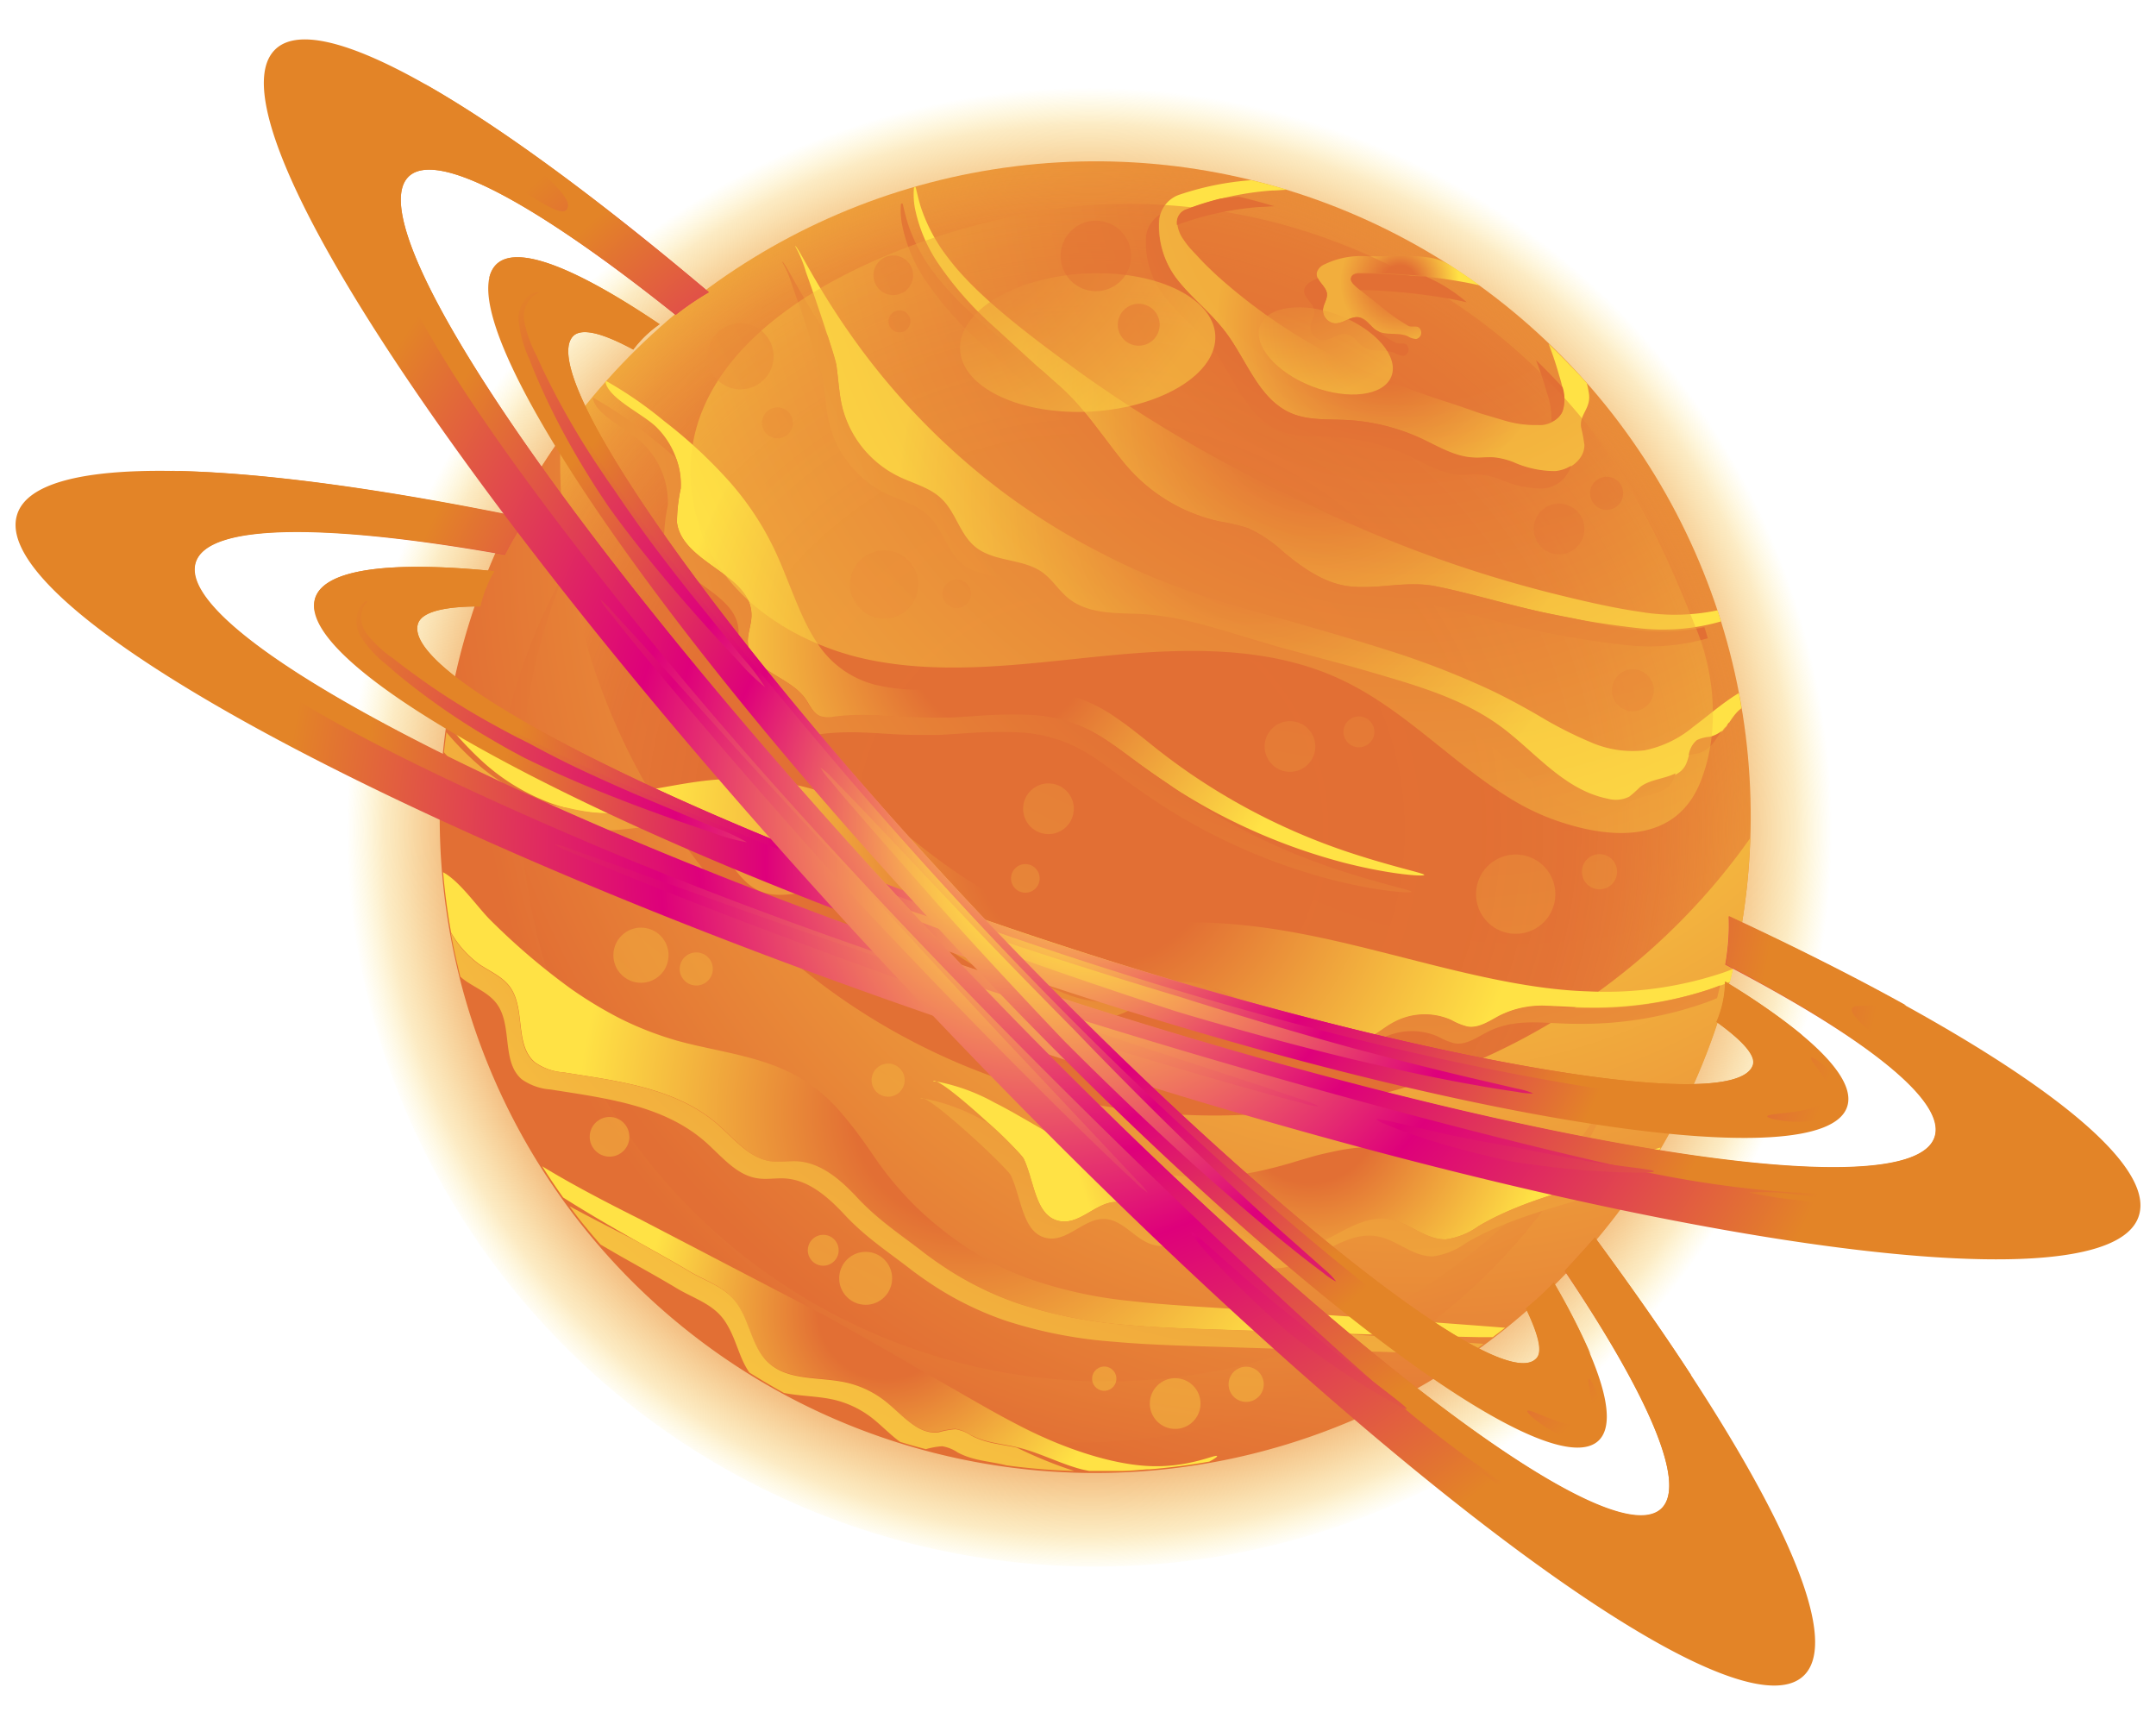 <svg xmlns="http://www.w3.org/2000/svg" xmlns:xlink="http://www.w3.org/1999/xlink" viewBox="0 0 250 200"><defs><style>.cls-1{isolation:isolate;}.cls-2{fill:url(#radial-gradient);}.cls-3{fill:url(#radial-gradient-2);}.cls-16,.cls-17,.cls-18,.cls-19,.cls-20,.cls-21,.cls-22,.cls-23,.cls-24,.cls-25,.cls-26,.cls-27,.cls-28,.cls-29,.cls-4,.cls-5,.cls-62,.cls-63,.cls-67,.cls-68{mix-blend-mode:multiply;}.cls-4{fill:url(#radial-gradient-3);}.cls-5{fill:url(#radial-gradient-4);}.cls-10,.cls-11,.cls-12,.cls-13,.cls-14,.cls-15,.cls-30,.cls-31,.cls-32,.cls-33,.cls-6,.cls-64,.cls-69,.cls-7,.cls-8,.cls-9{mix-blend-mode:screen;}.cls-6{fill:url(#radial-gradient-5);}.cls-7{fill:url(#radial-gradient-6);}.cls-8{fill:url(#radial-gradient-7);}.cls-9{fill:url(#radial-gradient-8);}.cls-10{fill:url(#radial-gradient-9);}.cls-11{fill:url(#radial-gradient-10);}.cls-12{fill:url(#radial-gradient-11);}.cls-13{fill:url(#radial-gradient-12);}.cls-14{fill:url(#radial-gradient-13);}.cls-15{fill:url(#radial-gradient-14);}.cls-16{fill:url(#radial-gradient-15);}.cls-17{fill:url(#radial-gradient-16);}.cls-18{fill:url(#radial-gradient-17);}.cls-19{fill:url(#radial-gradient-18);}.cls-20{fill:url(#radial-gradient-19);}.cls-21{fill:url(#radial-gradient-20);}.cls-22{fill:url(#radial-gradient-21);}.cls-23{fill:url(#radial-gradient-22);}.cls-24{fill:url(#radial-gradient-23);}.cls-25{fill:url(#radial-gradient-24);}.cls-26{fill:url(#radial-gradient-25);}.cls-27{fill:url(#radial-gradient-26);}.cls-28{fill:url(#radial-gradient-27);}.cls-29{fill:url(#radial-gradient-28);}.cls-30,.cls-31,.cls-32,.cls-33{opacity:0.45;}.cls-30{fill:url(#radial-gradient-29);}.cls-31{fill:url(#radial-gradient-30);}.cls-32{fill:url(#radial-gradient-31);}.cls-34{fill:url(#radial-gradient-32);}.cls-35{fill:url(#radial-gradient-33);}.cls-36{fill:url(#radial-gradient-34);}.cls-37{fill:url(#radial-gradient-35);}.cls-38{fill:url(#radial-gradient-36);}.cls-39{fill:url(#radial-gradient-37);}.cls-40{fill:url(#radial-gradient-38);}.cls-41{fill:url(#radial-gradient-39);}.cls-42{fill:url(#radial-gradient-40);}.cls-43{fill:url(#radial-gradient-41);}.cls-44{fill:url(#radial-gradient-42);}.cls-45{fill:url(#radial-gradient-43);}.cls-46{fill:url(#radial-gradient-44);}.cls-47{fill:url(#radial-gradient-45);}.cls-48{fill:url(#radial-gradient-46);}.cls-49{fill:url(#radial-gradient-47);}.cls-50{fill:url(#radial-gradient-48);}.cls-51{fill:url(#radial-gradient-49);}.cls-52{fill:url(#radial-gradient-50);}.cls-53{fill:url(#radial-gradient-51);}.cls-54{fill:url(#radial-gradient-52);}.cls-55{fill:url(#radial-gradient-53);}.cls-56{fill:url(#radial-gradient-54);}.cls-57{fill:url(#radial-gradient-55);}.cls-58{fill:url(#radial-gradient-56);}.cls-59{fill:url(#radial-gradient-57);}.cls-60{fill:url(#radial-gradient-58);}.cls-61{fill:url(#radial-gradient-59);}.cls-62{fill:url(#radial-gradient-60);}.cls-63{fill:url(#radial-gradient-61);}.cls-64{fill:url(#radial-gradient-62);}.cls-65{fill:url(#radial-gradient-63);}.cls-66{fill:url(#radial-gradient-64);}.cls-67{fill:url(#radial-gradient-65);}.cls-68{fill:url(#radial-gradient-66);}.cls-69{fill:url(#radial-gradient-67);}</style><radialGradient id="radial-gradient" cx="18.66" cy="-439.51" r="170.93" gradientTransform="translate(-245.1 71.45) rotate(90)" gradientUnits="userSpaceOnUse"><stop offset="0" stop-color="#e26f34"/><stop offset="0.26" stop-color="#e26f34"/><stop offset="0.92" stop-color="#ffe245"/></radialGradient><radialGradient id="radial-gradient-2" cx="23.99" cy="-370.58" r="86.1" gradientTransform="translate(-245.1 71.45) rotate(90)" gradientUnits="userSpaceOnUse"><stop offset="0" stop-color="#e26f34"/><stop offset="0.26" stop-color="#e26f34"/><stop offset="0.54" stop-color="#e27034" stop-opacity="0.99"/><stop offset="0.65" stop-color="#e37335" stop-opacity="0.96"/><stop offset="0.72" stop-color="#e57936" stop-opacity="0.91"/><stop offset="0.78" stop-color="#e78237" stop-opacity="0.83"/><stop offset="0.83" stop-color="#ea8d38" stop-opacity="0.74"/><stop offset="0.87" stop-color="#ed9b3b" stop-opacity="0.62"/><stop offset="0.91" stop-color="#f1ac3d" stop-opacity="0.47"/><stop offset="0.95" stop-color="#f6bf40" stop-opacity="0.31"/><stop offset="0.98" stop-color="#fbd443" stop-opacity="0.12"/><stop offset="1" stop-color="#ffe245" stop-opacity="0"/></radialGradient><radialGradient id="radial-gradient-3" cx="20.18" cy="-422.02" r="154.49" gradientTransform="matrix(0.63, 0.78, -0.78, 0.63, -176.87, 310.68)" gradientUnits="userSpaceOnUse"><stop offset="0.08" stop-color="#ffe245"/><stop offset="0.74" stop-color="#e26f34"/><stop offset="1" stop-color="#e26f34"/></radialGradient><radialGradient id="radial-gradient-4" cx="23.98" cy="-394.03" r="121.91" xlink:href="#radial-gradient-3"/><radialGradient id="radial-gradient-5" cx="2.21" cy="-420.7" r="38.14" gradientTransform="matrix(0.63, 0.78, -0.78, 0.63, -176.87, 310.68)" xlink:href="#radial-gradient"/><radialGradient id="radial-gradient-6" cx="25.21" cy="-369.47" r="54.3" gradientTransform="matrix(0.63, 0.78, -0.78, 0.63, -176.87, 310.68)" xlink:href="#radial-gradient"/><radialGradient id="radial-gradient-7" cx="52.11" cy="-316.39" r="30.18" gradientTransform="matrix(0.63, 0.78, -0.78, 0.63, -176.87, 310.68)" xlink:href="#radial-gradient"/><radialGradient id="radial-gradient-8" cx="-0.3" cy="-433.17" r="21.57" gradientTransform="matrix(0.63, 0.78, -0.78, 0.63, -176.87, 310.68)" xlink:href="#radial-gradient"/><radialGradient id="radial-gradient-9" cx="39.91" cy="-337.67" r="48.34" gradientTransform="matrix(0.63, 0.78, -0.78, 0.63, -176.87, 310.68)" xlink:href="#radial-gradient"/><radialGradient id="radial-gradient-10" cx="0.36" cy="-375.21" r="40.07" gradientTransform="matrix(0.63, 0.78, -0.78, 0.63, -176.87, 310.68)" xlink:href="#radial-gradient"/><radialGradient id="radial-gradient-11" cx="35.38" cy="-338.31" r="0.14" gradientTransform="matrix(0.63, 0.78, -0.78, 0.63, -176.87, 310.68)" xlink:href="#radial-gradient"/><radialGradient id="radial-gradient-12" cx="65.27" cy="-368.7" r="30" gradientTransform="matrix(0.63, 0.78, -0.78, 0.63, -176.87, 310.68)" xlink:href="#radial-gradient"/><radialGradient id="radial-gradient-13" cx="-3.11" cy="-437.35" r="7.49" gradientTransform="matrix(0.63, 0.78, -0.78, 0.63, -176.87, 310.68)" xlink:href="#radial-gradient"/><radialGradient id="radial-gradient-14" cx="5.81" cy="-408.57" r="45.08" gradientTransform="matrix(0.63, 0.78, -0.78, 0.63, -176.87, 310.68)" xlink:href="#radial-gradient"/><radialGradient id="radial-gradient-15" cx="3.6" cy="-428.78" r="186.1" gradientTransform="matrix(0.63, 0.78, -0.78, 0.63, -176.87, 310.68)" xlink:href="#radial-gradient"/><radialGradient id="radial-gradient-16" cx="3.6" cy="-428.78" r="186.12" gradientTransform="matrix(0.63, 0.78, -0.78, 0.63, -176.87, 310.68)" xlink:href="#radial-gradient"/><radialGradient id="radial-gradient-17" cx="3.6" cy="-428.78" r="186.09" gradientTransform="matrix(0.63, 0.78, -0.78, 0.63, -176.87, 310.68)" xlink:href="#radial-gradient"/><radialGradient id="radial-gradient-18" cx="3.6" cy="-428.78" r="186.1" gradientTransform="matrix(0.63, 0.78, -0.78, 0.63, -176.87, 310.68)" xlink:href="#radial-gradient"/><radialGradient id="radial-gradient-19" cx="3.59" cy="-428.77" r="186.09" gradientTransform="matrix(0.63, 0.78, -0.78, 0.63, -176.87, 310.68)" xlink:href="#radial-gradient"/><radialGradient id="radial-gradient-20" cx="3.59" cy="-428.78" r="186.1" gradientTransform="matrix(0.63, 0.78, -0.78, 0.63, -176.87, 310.68)" xlink:href="#radial-gradient"/><radialGradient id="radial-gradient-21" cx="3.59" cy="-428.77" r="186.1" gradientTransform="matrix(0.63, 0.78, -0.78, 0.63, -176.87, 310.68)" xlink:href="#radial-gradient"/><radialGradient id="radial-gradient-22" cx="3.59" cy="-428.78" r="186.1" gradientTransform="matrix(0.63, 0.78, -0.78, 0.63, -176.87, 310.68)" xlink:href="#radial-gradient"/><radialGradient id="radial-gradient-23" cx="3.59" cy="-428.77" r="186.09" gradientTransform="matrix(0.63, 0.78, -0.78, 0.63, -176.87, 310.68)" xlink:href="#radial-gradient"/><radialGradient id="radial-gradient-24" cx="3.59" cy="-428.78" r="186.1" gradientTransform="matrix(0.63, 0.78, -0.78, 0.63, -176.87, 310.68)" xlink:href="#radial-gradient"/><radialGradient id="radial-gradient-25" cx="3.59" cy="-428.78" r="186.09" gradientTransform="matrix(0.63, 0.78, -0.78, 0.63, -176.87, 310.68)" xlink:href="#radial-gradient"/><radialGradient id="radial-gradient-26" cx="3.59" cy="-428.78" r="186.1" gradientTransform="matrix(0.63, 0.78, -0.78, 0.63, -176.87, 310.68)" xlink:href="#radial-gradient"/><radialGradient id="radial-gradient-27" cx="3.6" cy="-428.78" r="186.1" gradientTransform="matrix(0.63, 0.78, -0.78, 0.63, -176.87, 310.68)" xlink:href="#radial-gradient"/><radialGradient id="radial-gradient-28" cx="3.6" cy="-428.78" r="186.1" gradientTransform="matrix(0.63, 0.78, -0.78, 0.63, -176.87, 310.68)" xlink:href="#radial-gradient"/><radialGradient id="radial-gradient-29" cx="-12.83" cy="-446.31" r="102.61" gradientTransform="matrix(0.63, 0.78, -0.78, 0.63, -176.87, 310.68)" xlink:href="#radial-gradient"/><radialGradient id="radial-gradient-30" cx="-151.14" cy="437.24" r="41.59" gradientTransform="matrix(1, 0, 0, 1, 258.5, -419.82)" xlink:href="#radial-gradient"/><radialGradient id="radial-gradient-31" cx="38.93" cy="68.54" r="22.94" gradientTransform="matrix(0, 1, -1, 0, 234.84, -8.94)" xlink:href="#radial-gradient"/><radialGradient id="radial-gradient-32" cx="-25.95" cy="-460.47" r="210.07" gradientTransform="matrix(0, 1, -1, 0, -245.19, 55.47)" xlink:href="#radial-gradient"/><radialGradient id="radial-gradient-33" cx="-25.95" cy="-460.47" r="210.07" gradientTransform="translate(-244.48 50.07) rotate(90)" xlink:href="#radial-gradient"/><radialGradient id="radial-gradient-34" cx="-25.95" cy="-460.47" r="210.07" gradientTransform="translate(-228.6 42.82) rotate(90)" xlink:href="#radial-gradient"/><radialGradient id="radial-gradient-35" cx="-25.95" cy="-460.47" r="210.07" gradientTransform="translate(-228.07 36.12) rotate(90)" xlink:href="#radial-gradient"/><radialGradient id="radial-gradient-36" cx="-25.95" cy="-460.48" r="210.07" gradientTransform="translate(-289.78 72.25) rotate(90)" xlink:href="#radial-gradient"/><radialGradient id="radial-gradient-37" cx="-25.95" cy="-460.47" r="210.07" gradientTransform="translate(-286.27 72.99) rotate(90)" xlink:href="#radial-gradient"/><radialGradient id="radial-gradient-38" cx="-25.95" cy="-460.48" r="210.07" gradientTransform="translate(-287.82 85.48) rotate(90)" xlink:href="#radial-gradient"/><radialGradient id="radial-gradient-39" cx="-25.95" cy="-460.47" r="210.07" gradientTransform="translate(-282.01 84.51) rotate(90)" xlink:href="#radial-gradient"/><radialGradient id="radial-gradient-40" cx="-25.95" cy="-460.47" r="210.07" gradientTransform="translate(-267.47 80.9) rotate(90)" xlink:href="#radial-gradient"/><radialGradient id="radial-gradient-41" cx="-25.95" cy="-460.47" r="210.07" gradientTransform="translate(-264.92 75.83) rotate(90)" xlink:href="#radial-gradient"/><radialGradient id="radial-gradient-42" cx="-25.94" cy="-460.47" r="210.07" gradientTransform="translate(-255.49 25.84) rotate(90)" xlink:href="#radial-gradient"/><radialGradient id="radial-gradient-43" cx="-25.94" cy="-460.47" r="210.07" gradientTransform="translate(-254.11 30.24) rotate(90)" xlink:href="#radial-gradient"/><radialGradient id="radial-gradient-44" cx="-25.94" cy="-460.47" r="210.07" gradientTransform="translate(-240.44 29.02) rotate(90)" xlink:href="#radial-gradient"/><radialGradient id="radial-gradient-45" cx="-25.95" cy="-460.47" r="210.07" gradientTransform="matrix(0, 1, -1, 0, -285.97, 56.97)" xlink:href="#radial-gradient"/><radialGradient id="radial-gradient-46" cx="-25.95" cy="-460.47" r="210.08" gradientTransform="translate(-279.85 55.62) rotate(90)" xlink:href="#radial-gradient"/><radialGradient id="radial-gradient-47" cx="-25.95" cy="-460.47" r="210.07" gradientTransform="translate(-246.88 74.7) rotate(90)" xlink:href="#radial-gradient"/><radialGradient id="radial-gradient-48" cx="-25.95" cy="-460.47" r="210.07" gradientTransform="translate(-242.4 78.17) rotate(90)" xlink:href="#radial-gradient"/><radialGradient id="radial-gradient-49" cx="-25.95" cy="-460.47" r="210.07" gradientTransform="translate(-246.91 108.34) rotate(90)" xlink:href="#radial-gradient"/><radialGradient id="radial-gradient-50" cx="-25.95" cy="-460.47" r="210.07" gradientTransform="translate(-244.29 104.52) rotate(90)" xlink:href="#radial-gradient"/><radialGradient id="radial-gradient-51" cx="-25.95" cy="-460.47" r="210.07" gradientTransform="matrix(0, 1, -1, 0, -231.23, 93.38)" xlink:href="#radial-gradient"/><radialGradient id="radial-gradient-52" cx="-25.95" cy="-460.47" r="210.07" gradientTransform="translate(-220.49 102.51) rotate(90)" xlink:href="#radial-gradient"/><radialGradient id="radial-gradient-53" cx="-25.95" cy="-460.47" r="210.07" gradientTransform="translate(-217.36 100.14) rotate(90)" xlink:href="#radial-gradient"/><radialGradient id="radial-gradient-54" cx="-25.95" cy="-460.47" r="210.07" gradientTransform="translate(-200.24 80.79) rotate(90)" xlink:href="#radial-gradient"/><radialGradient id="radial-gradient-55" cx="-25.95" cy="-460.47" r="210.08" gradientTransform="translate(-203.88 85.33) rotate(90)" xlink:href="#radial-gradient"/><radialGradient id="radial-gradient-56" cx="-25.95" cy="-460.47" r="210.07" gradientTransform="translate(-199.81 75.13) rotate(90)" xlink:href="#radial-gradient"/><radialGradient id="radial-gradient-57" cx="-25.95" cy="-460.48" r="210.07" gradientTransform="matrix(0, 1, -1, 0, -234.28, 115.17)" xlink:href="#radial-gradient"/><radialGradient id="radial-gradient-58" cx="26.32" cy="-367.01" r="92.95" gradientTransform="matrix(0.63, 0.78, -0.78, 0.63, -176.87, 310.68)" gradientUnits="userSpaceOnUse"><stop offset="0.08" stop-color="#ffe245"/><stop offset="0.53" stop-color="#de007b"/><stop offset="1" stop-color="#e38427"/></radialGradient><radialGradient id="radial-gradient-59" cx="238.44" cy="-553.64" r="92.94" gradientTransform="matrix(0.45, 0.56, -0.56, 0.45, -293.19, 215.71)" xlink:href="#radial-gradient-58"/><radialGradient id="radial-gradient-60" cx="22.03" cy="-368.27" r="64.91" xlink:href="#radial-gradient-58"/><radialGradient id="radial-gradient-61" cx="21.97" cy="-368.32" r="82" xlink:href="#radial-gradient-58"/><radialGradient id="radial-gradient-62" cx="26.19" cy="-366.81" r="89.69" xlink:href="#radial-gradient-58"/><radialGradient id="radial-gradient-63" cx="-341.46" cy="-672.92" r="92.95" gradientTransform="matrix(0.22, 1, -0.92, 0.21, -424.76, 577.8)" xlink:href="#radial-gradient-58"/><radialGradient id="radial-gradient-64" cx="-270.84" cy="-976.74" r="92.95" gradientTransform="matrix(0.16, 0.72, -0.66, 0.15, -484.47, 437.97)" xlink:href="#radial-gradient-58"/><radialGradient id="radial-gradient-65" cx="-345.75" cy="-674.18" r="64.91" gradientTransform="matrix(0.22, 1, -0.92, 0.21, -424.76, 577.8)" xlink:href="#radial-gradient-58"/><radialGradient id="radial-gradient-66" cx="-345.81" cy="-674.23" r="81.99" gradientTransform="matrix(0.22, 1, -0.92, 0.21, -424.76, 577.8)" xlink:href="#radial-gradient-58"/><radialGradient id="radial-gradient-67" cx="23.15" cy="-362.92" r="89.33" xlink:href="#radial-gradient-58"/></defs><title>explore-planet</title><g class="cls-1"><g id="OBJECTS"><circle class="cls-2" cx="127.05" cy="94.65" r="75.96" transform="translate(-31.26 100.98) rotate(-38.97)"/><circle class="cls-3" cx="127.05" cy="94.65" r="86.97" transform="translate(-31.26 100.98) rotate(-38.97)"/><path class="cls-4" d="M202.95,97.17A75.94,75.94,0,0,1,65,50.81,76,76,0,1,0,202.95,97.17Z"/><path class="cls-5" d="M187.44,125.49A67.89,67.89,0,0,1,65.51,66.29a67.88,67.88,0,1,0,121.93,59.19Z"/><path class="cls-6" d="M106.08,24.09a17.69,17.69,0,0,0,2.72,6.47,39.57,39.57,0,0,0,6.55,7.4c2.43,2.22,4.86,4.49,7.33,6.64,3.16,2.75,5.1,6,7.75,9.18a19.77,19.77,0,0,0,11,6.68,21.36,21.36,0,0,1,3.29.78A15.3,15.3,0,0,1,148.84,64c2.28,1.89,4.84,3.7,7.78,4,3.43.33,6.55-.7,10,0,4.14.84,8.19,2.09,12.33,3a102.14,102.14,0,0,0,11.12,1.84,24.44,24.44,0,0,0,9.49-.79l-.18-.58c-.08-.24-.14-.47-.22-.71a24.05,24.05,0,0,1-8.88.19c-3.44-.49-7.14-1.37-10.78-2.28a147.13,147.13,0,0,1-19.59-6.52c-5.21-2.15-8.55-3.85-8.55-3.85s-3.44-1.5-8.4-4.14a161.25,161.25,0,0,1-17.56-10.86c-6.07-4.42-12.18-9-15.49-13.44a19.48,19.48,0,0,1-3.14-5.87c-.35-1.15-.5-2-.61-2.31h0l-.18.05h0A8.8,8.8,0,0,0,106.08,24.09Z"/><path class="cls-7" d="M56.1,88.43A24.29,24.29,0,0,0,64,93.17a20.74,20.74,0,0,0,4.69,1.06,25.61,25.61,0,0,0,4.8,0c4.15-.39,7.77-1.39,11.13,2,1.71,1.74,2.83,4.23,5.08,5.15s4.59,0,6.92,0c3.91-.09,7.46,2.08,10.76,4.17l10.12,6.44c4.2,2.67,9.21,5.44,13.87,3.71,1.1-.41,2.1-1.05,3.21-1.42,4.13-1.39,8.44,1.14,12.14,3.43s8.32,4.5,12.21,2.54c1-.49,1.8-1.2,2.75-1.72a7.57,7.57,0,0,1,6.63-.22,7.35,7.35,0,0,0,1.89.76c1.31.2,2.51-.66,3.68-1.27,3.35-1.76,6.66-1,10.22-1a43,43,0,0,0,15.64-2.62c.3-.11.57-.23.86-.35h0c.13-.49.24-1,.36-1.49-.53.21-1.08.42-1.66.6a42.82,42.82,0,0,1-15.16,2c-5.63-.17-11.56-1.46-17.46-2.92s-11.83-3.11-17.58-4.08a70.76,70.76,0,0,0-8.38-.94c-2.68-.12-5.19-.1-7.47-.1a61,61,0,0,1-10.76-.66c-1.25-.23-2.2-.48-2.85-.66l-1-.32a7.13,7.13,0,0,1-1-.33,20,20,0,0,1-2.63-1.18,71.28,71.28,0,0,1-8.91-6.18,40.91,40.91,0,0,0-6.51-4.06,32.83,32.83,0,0,0-8.2-2.68,32.36,32.36,0,0,0-9.19-.36c-3.11.32-6.1,1.05-9,1.4a18.82,18.82,0,0,1-8.54-.67A22.49,22.49,0,0,1,57.33,87a37.07,37.07,0,0,1-5.09-5.31h0c-.13.74-.25,1.48-.36,2.23h0A37.36,37.36,0,0,0,56.1,88.43Z"/><path class="cls-8" d="M141.13,168.83c-.11-.29-3,1.27-7.52,1.16s-10.41-2.05-15.83-4.92c-2.73-1.41-5.39-3-7.94-4.44l-6.93-4-6.77-3.85-22.08-11.5c-4-2-7.92-4.06-11.19-6.06h0c.77,1.22,1.58,2.43,2.43,3.62h0c2.41,1.53,5,3.05,7.61,4.54,2.34,1.34,4.73,2.63,7,4,1.94,1.17,4.21,1.8,5.55,3.77,1.45,2.12,1.69,5,3.57,6.77,2.28,2.13,5.86,1.64,8.91,2.29a11.42,11.42,0,0,1,4.88,2.36c1.83,1.52,3.62,3.77,6,3.43a9.69,9.69,0,0,1,1.93-.35,4.53,4.53,0,0,1,1.8.72c1.93,1,3.85,1,5.88,1.55,2.37.64,4.62,1.82,7,2.44.29.07.57.12.86.19q1.76,0,3.53,0c1.06,0,2.11-.11,3.17-.19l.3,0q3.48-.29,6.94-.9h0C140.86,169.13,141.16,168.89,141.13,168.83Z"/><path class="cls-9" d="M136.39,32.25c1.72,2.27,4.05,4,5.76,6.29,2.46,3.28,3.85,7.8,7.63,9.39,1.95.82,4.14.65,6.25.76a23.45,23.45,0,0,1,8.73,2.17c2,.93,3.94,2.17,6.14,2.24.83,0,1.66-.11,2.49,0a8.71,8.71,0,0,1,2.08.53,11.85,11.85,0,0,0,4.88,1.05c1.67-.15,3.39-1.42,3.37-3.1a19.54,19.54,0,0,0-.39-2.07c-.18-1.5,1.15-2.13.92-3.85a11.39,11.39,0,0,0-.25-1.23c-.64-.73-1.3-1.44-2-2.14l-.27-.28q-1.07-1.11-2.17-2.16h0a37.83,37.83,0,0,1,1.23,3.67c.56,1.77.82,3.41.32,4.33a3,3,0,0,1-2.81,1.43,12.29,12.29,0,0,1-3.64-.46l-3-.89L169,47l-2.62-.85c-1.66-.57-4-1.4-6.78-2.58A64.26,64.26,0,0,1,141.17,32c-.73-.68-1.45-1.36-2.12-2.09l-1-1.07a8.94,8.94,0,0,1-.81-1.06,3.83,3.83,0,0,1-.75-2.14,1.61,1.61,0,0,1,1.12-1.37,35.26,35.26,0,0,1,9.86-2.18c.61,0,1.19-.07,1.76-.09h0c-1.36-.41-2.73-.78-4.11-1.11a33.47,33.47,0,0,0-8.26,1.65,3.47,3.47,0,0,0-2.43,2.89A10.12,10.12,0,0,0,136.39,32.25Z"/><path class="cls-10" d="M174.52,153.94l-3.1-.24c-7.23-.55-16.88-1.2-26.53-1.82-4.83-.33-9.66-.55-14.08-1.07a50.59,50.59,0,0,1-11.71-2.63,34.76,34.76,0,0,1-7.43-3.83c-1.67-1.14-2.55-1.89-2.55-1.89s-.93-.69-2.4-2.06a38.18,38.18,0,0,1-5.44-6.42c-1-1.46-2.17-3.12-3.59-4.78a18.65,18.65,0,0,0-5.38-4.49c-4.36-2.37-9.38-2.81-13.86-4.07a38.35,38.35,0,0,1-6.5-2.53,47.46,47.46,0,0,1-5.83-3.53,78.16,78.16,0,0,1-9.29-7.94c-1.5-1.5-3.51-4.47-5.45-5.51q.3,3.53.93,7a11.73,11.73,0,0,0,3.31,3.69c1.2.8,2.61,1.39,3.48,2.55,1.9,2.52.52,6.77,2.94,8.8a6.61,6.61,0,0,0,3.34,1.17c6.29,1,13,1.79,17.85,6,1.94,1.69,3.69,4,6.24,4.31,1,.14,2-.06,3.06,0,2.75.16,5,2.15,6.89,4.17,2.39,2.58,4.9,4.21,7.61,6.3,0,0,1,.8,2.83,2a37.64,37.64,0,0,0,8.2,4,52.84,52.84,0,0,0,12.47,2.49c4.59.42,9.43.5,14.26.67,9.66.31,19.33.6,26.58.75l1.73,0,.35-.27C173.8,154.5,174.16,154.23,174.52,153.94Z"/><path class="cls-11" d="M70.23,44.26s0,.1,0,.15c.55,1.95,4.56,3.7,6,5.23a9.52,9.52,0,0,1,2.71,7,19,19,0,0,0-.44,3.93c.59,4.76,8.72,6,8.64,10.81,0,1.09-.51,2.14-.41,3.23.3,3.15,4.78,3.8,6.63,6.36.54.76.92,1.74,1.77,2.1a3.26,3.26,0,0,0,1.66.08c4-.5,7.07.09,11,.11,1.69,0,2.62,0,2.62,0l2.57-.16a54.59,54.59,0,0,1,6.56-.14,16.66,16.66,0,0,1,8.33,2.6c1.41.88,2.82,2,4.31,3.06s3.07,2.19,4.68,3.2a68.48,68.48,0,0,0,19,8.21c5.49,1.4,9.26,1.61,9.29,1.41s-3.64-.92-8.92-2.68a73.63,73.63,0,0,1-18.11-9q-2.27-1.56-4.4-3.26c-1.42-1.14-2.85-2.31-4.38-3.34a17.79,17.79,0,0,0-4.86-2.41,21.88,21.88,0,0,0-4.75-.94,56,56,0,0,0-7-.06l-2.56.09s-.92.07-2.5.1a22,22,0,0,1-6.26-.57,11.32,11.32,0,0,1-6.69-4.88c-1.8-2.69-2.92-6.24-4.44-9.73a33.85,33.85,0,0,0-6.15-9.42A55.48,55.48,0,0,0,77,48.81a45.82,45.82,0,0,0-6.72-4.64Z"/><path class="cls-12" d="M108.2,125.4s.17,0,.39,0C108.38,125.31,108.24,125.3,108.2,125.4Z"/><path class="cls-13" d="M176.61,135.35a45.24,45.24,0,0,1-8.45-1.1,44.16,44.16,0,0,0-7.8-1.29,23.64,23.64,0,0,0-5.76.56c-1.33.28-2.07.48-2.07.48l-2,.58a52.45,52.45,0,0,1-5.08,1.32,33.15,33.15,0,0,1-15.6-.86c-5.53-1.62-10.44-5.17-14.51-7.19a22.35,22.35,0,0,0-6.76-2.46c1.88.73,9.72,8.1,10.11,8.93,1.27,2.7,1.36,6.85,4.31,7.28,2.33.34,4.22-2.35,6.57-2.24,2.15.1,3.55,2.43,5.62,3,1.81.5,3.72-.43,5.6-.31,2.84.18,5.1,2.69,7.93,3,4.4.47,8.15-4.49,12.5-3.67,2.27.43,4.15,2.4,6.45,2.31a8.44,8.44,0,0,0,3.78-1.54c6.18-3.63,13.37-4.7,20-7.24.38-.61.76-1.22,1.12-1.84l-.13,0A46.82,46.82,0,0,1,176.61,135.35Z"/><path class="cls-14" d="M158.74,29.73a9.71,9.71,0,0,0-5.32,1,1.47,1.47,0,0,0-.71.83c-.22.91,1,1.53,1.16,2.45.09.64-.4,1.23-.46,1.88a1.53,1.53,0,0,0,1.4,1.6c1,0,1.87-.9,2.83-.69s1.25,1.07,2,1.51c1,.64,2.45.18,3.57.66a2.06,2.06,0,0,0,1,.33.75.75,0,0,0,.42-1.21c-.26-.4-.93-.12-1.29-.29A20.26,20.26,0,0,1,160,35.42l-1.55-1.21-.83-.67A5.86,5.86,0,0,1,157,33a1.24,1.24,0,0,1-.34-.58.58.58,0,0,1,.27-.6,1.4,1.4,0,0,1,.69-.17h.94c1.73,0,3.55.11,5.43.28s3.81.43,5.75.78c.62.11,1.22.24,1.83.38h0c-1.23-.89-2.49-1.74-3.76-2.55a6.84,6.84,0,0,0-1.65-.6C163.85,29.49,161.13,29.74,158.74,29.73Z"/><path class="cls-15" d="M93.45,31.53c1.38,3.83,3.41,10,3.54,10.91.24,1.63.3,3.29.69,4.89a12.31,12.31,0,0,0,6.51,8.05c1.71.82,3.66,1.28,5,2.6,1.63,1.57,2.12,4.1,3.87,5.54,2.17,1.79,5.55,1.32,7.84,3,1.14.82,1.89,2.08,3,3,2.23,1.8,5.38,1.69,8.24,1.81,4.79.19,8.86,1.62,13.35,3l3.11.92,3.13.84c2,.53,4.82,1.28,8.18,2.26,5,1.46,10.12,3,14.32,6.18,3.88,2.92,7.2,7.22,12.2,8.22a3.48,3.48,0,0,0,2.51-.24,13.46,13.46,0,0,0,1.21-1.08c1.55-1.24,4.21-.89,5.23-2.6.56-.94.46-2.31,1.38-2.9a4.12,4.12,0,0,1,1.42-.39c2.15-.45,2.27-2.35,3.76-3.43-.1-.58-.19-1.17-.31-1.75l-.14.08c-1.81,1.11-3.43,2.55-5.16,3.84a12.8,12.8,0,0,1-5.61,2.71,12.08,12.08,0,0,1-6.28-.94,47.1,47.1,0,0,1-6.08-3.11c-2-1.15-4.08-2.28-6.12-3.21a97.48,97.48,0,0,0-11.42-4.37c-3.39-1.08-6.23-1.89-8.21-2.47l-3.1-.9-3.1-.85c-2-.55-4.77-1.34-8.07-2.44A77.77,77.77,0,0,1,127.45,64,78,78,0,0,1,116,56.82,81.31,81.31,0,0,1,98.39,38.45c-4-5.73-5.91-10-6.2-9.93A13.81,13.81,0,0,1,93.45,31.53Z"/><path class="cls-16" d="M181.2,44.92c-1-1.08-2-2.14-3.09-3.16a37.82,37.82,0,0,1,1.23,3.67,9.28,9.28,0,0,1,.56,3.47,2.21,2.21,0,0,0,1.23-1.1A4.44,4.44,0,0,0,181.2,44.92Z"/><path class="cls-17" d="M137.59,24.26a1.61,1.61,0,0,0-1.12,1.37,1.9,1.9,0,0,0,0,.46A35.54,35.54,0,0,1,146,24c.61,0,1.19-.07,1.76-.09-1.36-.41-2.74-.78-4.12-1.11-.7.05-1.41.13-2.15.23A31.46,31.46,0,0,0,137.59,24.26Z"/><path class="cls-18" d="M157,33a5.86,5.86,0,0,0,.56.51l.15.12c1.54,0,3.14.11,4.8.26,1.88.17,3.81.43,5.75.78.62.11,1.22.24,1.83.38a18.81,18.81,0,0,0-4.78-3L164,32c-1.88-.17-3.7-.26-5.43-.28h-1a1.35,1.35,0,0,0-.65.17.58.58,0,0,0-.27.6A1.24,1.24,0,0,0,157,33Z"/><path class="cls-19" d="M152.82,32.26a5.35,5.35,0,0,0-.87.43,1.47,1.47,0,0,0-.71.83c-.22.91,1,1.53,1.16,2.45.09.64-.4,1.23-.46,1.88a1.53,1.53,0,0,0,1.4,1.6c1,0,1.87-.9,2.83-.69s1.25,1.07,2,1.51c1,.64,2.45.18,3.57.66a2.06,2.06,0,0,0,1,.33.75.75,0,0,0,.42-1.21c-.26-.4-.93-.12-1.29-.29a12.35,12.35,0,0,1-2.09-1.37l-.18-.08a3.66,3.66,0,0,1-.68-.59l-.43-.34-.59-.46a1.32,1.32,0,0,0-.27-.12c-1-.2-1.85.73-2.83.69a1.53,1.53,0,0,1-1.4-1.6c.06-.65.54-1.24.46-1.88S153.1,32.84,152.82,32.26Z"/><path class="cls-20" d="M124.57,170.55a49.65,49.65,0,0,1-6.64-2.7c-1.82-.41-3.57-.47-5.33-1.42a4.53,4.53,0,0,0-1.8-.72,9.69,9.69,0,0,0-1.93.35c-2.36.34-4.15-1.92-6-3.43A11.42,11.42,0,0,0,98,160.27c-3.05-.65-6.63-.16-8.91-2.29-1.88-1.75-2.12-4.65-3.57-6.77-1.35-2-3.61-2.6-5.55-3.77s-4.14-2.39-6.22-3.57l-1.15-.6c-2.25-1.14-4.46-2.28-6.56-3.42.64.87,1.29,1.73,2,2.57.52.64,1.06,1.26,1.6,1.88l1.84,1.07c2.34,1.34,4.73,2.63,7,4,1.94,1.17,4.21,1.8,5.55,3.77s1.61,4.21,2.87,6c1.33.83,2.67,1.62,4,2.36,1.8.36,3.78.36,5.58.74a11.42,11.42,0,0,1,4.88,2.36c1,.82,2,1.85,3,2.57,1,.31,2,.59,3,.85a8.89,8.89,0,0,1,1.89-.34,4.53,4.53,0,0,1,1.8.72c1.87,1,3.73,1,5.68,1.5A76.39,76.39,0,0,0,124.57,170.55Z"/><path class="cls-21" d="M62.47,95.13a20.75,20.75,0,0,0,4.69,1.06,25.61,25.61,0,0,0,4.8,0c4.15-.39,7.77-1.39,11.13,2,1.71,1.74,2.83,4.23,5.08,5.15s4.59,0,6.92,0c3.91-.09,7.46,2.08,10.76,4.17L116,113.9c4.2,2.67,9.21,5.44,13.87,3.71,1.1-.41,2.1-1.05,3.21-1.43,4.13-1.39,8.44,1.14,12.14,3.43s8.32,4.5,12.21,2.54c1-.49,1.8-1.2,2.75-1.72a7.57,7.57,0,0,1,6.63-.22,7.36,7.36,0,0,0,1.89.76c1.31.2,2.51-.66,3.68-1.27,3.35-1.76,6.66-1,10.22-1a43,43,0,0,0,15.64-2.62c.3-.11.57-.23.86-.35.13-.49.24-1,.36-1.49-.53.21-1.08.42-1.66.6a42.82,42.82,0,0,1-15.16,2c-1.12,0-2.25-.12-3.39-.24a11,11,0,0,0-5.39,1.15c-1.17.62-2.37,1.47-3.68,1.27a7.35,7.35,0,0,1-1.89-.76,7.57,7.57,0,0,0-6.63.22c-1,.51-1.78,1.23-2.75,1.72-3.89,2-8.51-.25-12.21-2.54s-8-4.83-12.14-3.43c-1.11.37-2.11,1-3.21,1.42-4.66,1.73-9.68-1-13.87-3.71l-10.12-6.44c-3.3-2.1-6.85-4.27-10.76-4.17-2.33.06-4.77.92-6.92,0s-3.37-3.42-5.08-5.15c-3.36-3.41-7-2.41-11.13-2a25.61,25.61,0,0,1-4.8,0,25,25,0,0,1-2.87-.52,16.06,16.06,0,0,1-2.6-.62A22.5,22.5,0,0,1,55.85,89a35.6,35.6,0,0,1-4.09-4.1c-.1.77-.2,1.54-.28,2.32a36.16,36.16,0,0,0,3.14,3.22A24.29,24.29,0,0,0,62.47,95.13Z"/><path class="cls-22" d="M169.94,155.66c-4.4-.34-9.7-.71-15.34-1.09l-9.83-.31c-4.83-.17-9.67-.25-14.26-.67A52.84,52.84,0,0,1,118,151.11a37.64,37.64,0,0,1-8.2-4c-1.85-1.21-2.83-2-2.83-2-2.71-2.09-5.22-3.72-7.61-6.3-1.87-2-4.14-4-6.89-4.17-1-.06-2,.14-3.06,0-2.55-.34-4.3-2.63-6.24-4.31-4.81-4.17-11.56-5-17.85-6A6.61,6.61,0,0,1,62,123.19c-2.42-2-1-6.27-2.94-8.8-.87-1.16-2.28-1.74-3.48-2.55a11.7,11.7,0,0,1-3.31-3.71c.31,1.71.69,3.42,1.11,5.11a8.12,8.12,0,0,0,.72.56c1.2.8,2.61,1.39,3.48,2.55,1.9,2.52.52,6.77,2.94,8.8a6.62,6.62,0,0,0,3.34,1.17c6.29,1,13,1.79,17.85,6,1.94,1.69,3.69,4,6.24,4.31,1,.14,2-.06,3.06,0,2.75.16,5,2.15,6.89,4.17,2.39,2.58,4.9,4.21,7.61,6.3,0,0,1,.8,2.83,2a37.65,37.65,0,0,0,8.2,4A52.84,52.84,0,0,0,129,155.55c4.59.42,9.43.5,14.26.67,9.66.31,19.33.6,26.58.75h.55c.55-.38,1.1-.76,1.64-1.16Z"/><path class="cls-23" d="M193.9,90.66a4.07,4.07,0,0,0,.38-1c-1.25.65-3,.7-4.14,1.62a13.46,13.46,0,0,1-1.21,1.08,3.48,3.48,0,0,1-2.51.24c-5-1-8.32-5.3-12.2-8.22-4.2-3.16-9.33-4.72-14.32-6.18-3.36-1-6.19-1.73-8.18-2.26l-3.13-.84-3.11-.92c-4.5-1.33-8.56-2.76-13.35-3-2.86-.11-6,0-8.24-1.81-1.09-.88-1.84-2.15-3-3-2.29-1.65-5.66-1.18-7.84-3-1.75-1.44-2.24-4-3.87-5.54-1.36-1.32-3.31-1.77-5-2.6a12.31,12.31,0,0,1-6.51-8.05c-.39-1.6-.45-3.26-.69-4.89-.05-.36-.44-1.67-1-3.34-3.38-5.06-5-8.72-5.3-8.61a13.8,13.8,0,0,1,1.26,3c1.38,3.83,3.41,10,3.54,10.91.24,1.63.3,3.29.69,4.89a12.31,12.31,0,0,0,6.51,8.05c1.71.82,3.66,1.28,5,2.6,1.63,1.57,2.12,4.1,3.87,5.54,2.17,1.79,5.55,1.32,7.84,3,1.14.82,1.89,2.08,3,3,2.23,1.8,5.38,1.69,8.24,1.81,4.79.19,8.86,1.62,13.35,3l3.11.92,3.13.84c2,.53,4.82,1.28,8.18,2.26,5,1.46,10.12,3,14.32,6.18,3.88,2.92,7.2,7.22,12.2,8.22a3.48,3.48,0,0,0,2.51-.24,13.46,13.46,0,0,0,1.21-1.08C190.22,92,192.88,92.37,193.9,90.66Z"/><path class="cls-24" d="M106.72,127.36s.17,0,.39,0C106.9,127.27,106.77,127.26,106.72,127.36Z"/><path class="cls-25" d="M171.46,142.15a8.44,8.44,0,0,1-3.78,1.54c-2.3.09-4.19-1.88-6.45-2.31-4.35-.82-8.1,4.13-12.5,3.67-2.83-.3-5.09-2.82-7.93-3-1.88-.12-3.79.82-5.6.31-2.07-.58-3.47-2.91-5.62-3-2.36-.1-4.24,2.58-6.57,2.24-3-.43-3-4.58-4.31-7.28a36.28,36.28,0,0,0-4.06-4.1l-.77-.4a22.36,22.36,0,0,0-6.76-2.46c1.88.73,9.72,8.1,10.11,8.93,1.27,2.7,1.36,6.85,4.31,7.28,2.33.34,4.22-2.35,6.57-2.24,2.15.1,3.55,2.43,5.62,3,1.81.5,3.72-.43,5.6-.31,2.84.18,5.1,2.69,7.93,3,4.4.47,8.15-4.49,12.5-3.67,2.27.43,4.15,2.4,6.45,2.31a8.44,8.44,0,0,0,3.78-1.54c6.28-3.69,13.59-4.73,20.32-7.36.4-.6.78-1.22,1.16-1.84h0C184.81,137.46,177.64,138.52,171.46,142.15Z"/><path class="cls-26" d="M74.73,51.6a9.52,9.52,0,0,1,2.71,7A19,19,0,0,0,77,62.52c.59,4.76,8.72,6,8.64,10.81,0,1.09-.51,2.14-.41,3.23.3,3.15,4.78,3.8,6.63,6.36.54.76.92,1.74,1.77,2.1a3.26,3.26,0,0,0,1.66.08c4-.5,7.07.09,11,.11,1.69,0,2.62,0,2.62,0l2.57-.16a54.59,54.59,0,0,1,6.56-.14,16.66,16.66,0,0,1,8.33,2.6c1.41.88,2.82,2,4.31,3.06s3.07,2.19,4.68,3.2a68.48,68.48,0,0,0,19,8.21c5.49,1.4,9.26,1.61,9.29,1.41s-3.64-.92-8.92-2.68a73.63,73.63,0,0,1-18.11-9c-.41-.28-.81-.58-1.22-.87-1.12-.74-2.23-1.5-3.29-2.29-1.49-1.1-2.9-2.18-4.31-3.06a16.66,16.66,0,0,0-8.33-2.6,54.59,54.59,0,0,0-6.56.14l-2.57.16s-.94,0-2.62,0c-3.89,0-7-.61-11-.11a3.26,3.26,0,0,1-1.66-.08c-.86-.36-1.23-1.34-1.77-2.1C91.5,78.4,87,77.74,86.72,74.6c-.1-1.08.39-2.14.41-3.23.08-4.8-8-6.05-8.64-10.81a19,19,0,0,1,.44-3.93,7.91,7.91,0,0,0-.55-3.53c-1-.84-1.92-1.62-2.82-2.32a45.13,45.13,0,0,0-6.82-4.69,1.67,1.67,0,0,0,.05.28C69.33,48.32,73.35,50.06,74.73,51.6Z"/><path class="cls-27" d="M108.4,31.76a19.47,19.47,0,0,1-3.14-5.87c-.35-1.15-.5-2-.61-2.31l-.18.05a8.79,8.79,0,0,0,.13,2.42,17.69,17.69,0,0,0,2.72,6.47,39.57,39.57,0,0,0,6.55,7.4c2.43,2.22,4.86,4.49,7.33,6.64,3.16,2.75,5.1,6,7.75,9.18a19.77,19.77,0,0,0,11,6.68,21.36,21.36,0,0,1,3.29.78,15.31,15.31,0,0,1,4.07,2.75c2.28,1.89,4.84,3.7,7.78,4,3.43.33,6.55-.7,10,0,4.14.84,8.19,2.09,12.33,3a102.14,102.14,0,0,0,11.12,1.84,24.44,24.44,0,0,0,9.49-.79c-.13-.43-.26-.86-.4-1.29a24.05,24.05,0,0,1-8.88.19c-2-.29-4.19-.73-6.35-1.22q-1.74-.33-3.49-.69c-4.14-.88-8.19-2.13-12.33-3-3.44-.7-6.56.33-10,0-2.95-.29-5.5-2.1-7.78-4a15.3,15.3,0,0,0-4.07-2.75,21.36,21.36,0,0,0-3.29-.78,19.77,19.77,0,0,1-11-6.68c-2.65-3.21-4.59-6.42-7.75-9.18-.6-.52-1.18-1.06-1.78-1.59C115.89,39.27,111.17,35.47,108.4,31.76Z"/><path class="cls-28" d="M134.91,34.21c1.72,2.27,4.05,4,5.76,6.29,2.46,3.28,3.85,7.8,7.63,9.39,1.95.82,4.14.65,6.25.76a23.45,23.45,0,0,1,8.73,2.17c2,.93,3.94,2.17,6.14,2.24.83,0,1.66-.11,2.49,0a8.72,8.72,0,0,1,2.08.53,11.85,11.85,0,0,0,4.88,1.05A3.69,3.69,0,0,0,182.17,54a4.24,4.24,0,0,1-1.83.62,11.85,11.85,0,0,1-4.88-1.05,8.71,8.71,0,0,0-2.08-.53c-.83-.08-1.66.07-2.49,0-2.19-.08-4.15-1.31-6.14-2.24A23.45,23.45,0,0,0,156,48.69c-2.11-.1-4.3.06-6.25-.76-3.78-1.59-5.16-6.12-7.63-9.39-1.71-2.28-4-4-5.76-6.29a10.12,10.12,0,0,1-2-6.83,4.52,4.52,0,0,1,.13-.53,3.47,3.47,0,0,0-1.6,2.49A10.12,10.12,0,0,0,134.91,34.21Z"/><path class="cls-29" d="M196.76,85.81a2.75,2.75,0,0,0-.94,1.75c.29-.07.6-.11.89-.17,2.15-.45,2.27-2.35,3.76-3.43l0-.19a3.47,3.47,0,0,1-2.25,1.66A4.12,4.12,0,0,0,196.76,85.81Z"/><path class="cls-30" d="M181,95.32a27.2,27.2,0,0,1-5.63-2.59c-7-4.23-12.58-10.58-20-14-8.31-3.86-17.89-3.59-27-2.71S110,78.33,101,76.54,83.12,68.92,80.79,60.06c-6.24-23.7,29.31-35.47,46.82-36.35a68.16,68.16,0,0,1,56,25c6,7.44,9.66,15.62,13.17,24.41,2.12,5.31,2.57,11.87.5,17.27C194.6,97.53,187.48,97.45,181,95.32Z"/><ellipse class="cls-31" cx="126.12" cy="39.72" rx="14.82" ry="8.01" transform="translate(-2.09 7.39) rotate(-3.33)"/><ellipse class="cls-32" cx="153.99" cy="40.32" rx="4.42" ry="8.18" transform="matrix(0.36, -0.93, 0.93, 0.36, 60.8, 169.38)"/><g class="cls-33"><circle class="cls-34" cx="149.58" cy="86.54" r="2.94" transform="translate(-21.14 113.34) rotate(-38.97)"/><circle class="cls-35" cx="157.57" cy="84.84" r="1.79" transform="translate(-18.29 117.99) rotate(-38.97)"/><circle class="cls-36" cx="175.75" cy="103.66" r="4.6" transform="translate(-26.08 133.61) rotate(-38.97)"/><circle class="cls-37" cx="185.47" cy="101.05" r="2.04" transform="translate(-22.28 139.15) rotate(-38.97)"/><circle class="cls-38" cx="103.58" cy="31.91" r="2.3" transform="translate(2.98 72.25) rotate(-38.97)"/><circle class="cls-39" cx="104.29" cy="37.26" r="1.28" transform="translate(-0.22 73.88) rotate(-38.97)"/><circle class="cls-40" cx="85.87" cy="41.31" r="3.83" transform="translate(-6.87 63.2) rotate(-38.97)"/><circle class="cls-41" cx="90.15" cy="49.02" r="1.79" transform="translate(-10.77 67.61) rotate(-38.97)"/><circle class="cls-42" cx="102.52" cy="67.77" r="3.96" transform="translate(-19.81 79.56) rotate(-38.97)"/><circle class="cls-43" cx="110.94" cy="68.84" r="1.66" transform="translate(-18.61 85.1) rotate(-38.97)"/><circle class="cls-44" cx="186.29" cy="57.18" r="1.92" transform="translate(5.5 129.9) rotate(-38.97)"/><circle class="cls-45" cx="180.77" cy="61.32" r="2.94" transform="translate(1.67 127.34) rotate(-38.97)"/><circle class="cls-46" cx="189.33" cy="80.02" r="2.43" transform="translate(-8.19 136.89) rotate(-38.97)"/><circle class="cls-47" cx="127.07" cy="29.67" r="4.09" transform="translate(9.62 86.52) rotate(-38.97)"/><circle class="cls-48" cx="132.04" cy="37.64" r="2.43" transform="translate(5.71 91.43) rotate(-38.97)"/><circle class="cls-49" cx="121.57" cy="93.76" r="2.94" transform="translate(-31.91 97.33) rotate(-38.97)"/><circle class="cls-50" cx="118.9" cy="101.83" r="1.66" transform="translate(-37.59 97.45) rotate(-38.97)"/><circle class="cls-51" cx="74.02" cy="110.54" r="3.19" transform="matrix(0.78, -0.63, 0.63, 0.78, -53.05, 71.16)"/><circle class="cls-52" cx="80.74" cy="112.34" r="1.92" transform="translate(-52.69 75.78) rotate(-38.97)"/><circle class="cls-53" cx="102.99" cy="125.22" r="1.92" transform="translate(-55.84 92.65) rotate(-38.97)"/><circle class="cls-54" cx="95.46" cy="144.95" r="1.79" transform="translate(-69.92 92.3) rotate(-38.97)"/><circle class="cls-55" cx="100.38" cy="148.2" r="3.07" transform="translate(-70.87 96.12) rotate(-38.97)"/><circle class="cls-56" cx="136.27" cy="162.71" r="2.94" transform="translate(-72.01 121.93) rotate(-38.97)"/><circle class="cls-57" cx="128.04" cy="159.84" r="1.41" transform="translate(-72.03 116.1) rotate(-38.97)"/><circle class="cls-58" cx="144.5" cy="160.49" r="2.04" transform="translate(-68.78 126.6) rotate(-38.97)"/><circle class="cls-59" cx="70.69" cy="131.8" r="2.3" transform="translate(-67.17 73.79) rotate(-38.97)"/></g><path class="cls-60" d="M248,141c2.35-7.12-16.65-20.37-47.55-34.75a24.86,24.86,0,0,1-.4,5.59c16.3,8.51,25.65,15.82,24.26,20-2.86,8.66-50.32.77-106-17.64s-98.5-40.35-95.63-49c1.5-4.53,15.19-4.52,35.85-.87a36.22,36.22,0,0,1,2.5-4.2C27.56,53.19,4.31,52.49,2,59.62c-3.8,11.51,48.2,39.05,116.15,61.51S244.24,152.47,248,141Z"/><path class="cls-61" d="M214.19,128.31c1.09-3.31-4.25-8.47-14.13-14.51a12.11,12.11,0,0,1-1,4.68c2.9,2.09,4.6,3.87,4.22,5-2.06,6.25-42.54-1.35-82.73-14.7S46.42,78.56,48.47,72.31c.46-1.41,3.14-2,7.22-2a14.41,14.41,0,0,1,1.62-4.09c-12-1.2-19.65-.27-20.76,3.12-2.73,8.31,34.82,28.25,83.87,44.54S211.46,136.61,214.19,128.31Z"/><path class="cls-62" d="M204.76,119.6c-1.45-2.43,1.29-1.24,4.26.46a75.55,75.55,0,0,0-9-6.26,12.11,12.11,0,0,1-1,4.68c2.9,2.09,4.6,3.87,4.22,5-2.06,6.25-42.54-1.35-82.73-14.7S46.42,78.56,48.47,72.31c.46-1.41,3.14-2,7.22-2a14.41,14.41,0,0,1,1.62-4.09c-12-1.2-19.65-.27-20.76,3.12a3.13,3.13,0,0,0,0,1.69c.67-2.34,2.73-4.74,8.52-4.05,10.7,1.27-3.81,2.34.46,7.32S53.65,84,96.31,100.88s77.83,24.13,96.53,26.38S207.56,124.28,204.76,119.6Z"/><path class="cls-63" d="M221,116.55c-6-3.33-12.9-6.8-20.51-10.34a24.86,24.86,0,0,1-.4,5.59c16.3,8.51,25.65,15.82,24.26,20-2.86,8.66-50.32.77-106-17.64s-98.5-40.35-95.63-49c1.5-4.53,15.19-4.52,35.85-.87a36.22,36.22,0,0,1,2.5-4.2c-16.73-3.45-30.89-5.35-41.19-5.5,10,1.07,21,2.66,21.63,4.51,1.21,3.46-16-2.57-20.44,4.16s5.1,16.5,47.24,34.46,99.14,33.1,121.09,37.87,39,3.06,41.22-1.61-20.63-17.27-15-17.37C216.84,116.58,218.76,116.56,221,116.55Z"/><path class="cls-64" d="M22.64,77.22c-.11.22-5.21-2.36-9.77-5.82-1.14-.85-2.26-1.74-3.28-2.61a27.07,27.07,0,0,1-2.74-2.54,5.73,5.73,0,0,1-1.37-2.62,3.93,3.93,0,0,1-.08-1.2l0-.32a3.58,3.58,0,0,1,.29-.89,4.3,4.3,0,0,1,2.34-2,45.61,45.61,0,0,1,7.68-2c5.66-1.05,11.39-.7,11.37-.45s-5.67.32-11.13,1.65a48.76,48.76,0,0,0-7.27,2.27c-1.79.81-1.54,1.94-1.6,1.93a2.32,2.32,0,0,0,0,.73,4.08,4.08,0,0,0,.93,1.91,27.23,27.23,0,0,0,2.47,2.49c1,.89,2,1.82,3.09,2.72C17.91,74.08,22.75,77,22.64,77.22Zm60,18.63-8.76-3.68c-3.17-1.37-6.31-2.79-8.61-3.94s-3.83-2-3.83-2l-1.05-.53c-.68-.33-1.62-.83-2.75-1.45a86.78,86.78,0,0,1-8-4.91c-1.4-1-2.8-2-4.05-3a13.41,13.41,0,0,1-3.12-2.93A3.14,3.14,0,0,1,42,70.69c.25-.67.64-.91.59-1s-.5.1-.91.83a3.45,3.45,0,0,0,.12,3.25,13.12,13.12,0,0,0,3.08,3.34c1.21,1.1,2.58,2.18,4,3.25a80,80,0,0,0,8,5.31c1.13.67,2.07,1.2,2.75,1.56l1.05.57s1.56.78,3.94,1.86,5.59,2.4,8.83,3.63,6.52,2.37,9,3.18a22.51,22.51,0,0,0,4.17,1.19A23.53,23.53,0,0,0,82.65,95.85ZM176,126.24l-4.68-1.09c-3.87-.89-9-2.18-14.12-3.54-10.22-2.77-20.29-6-20.29-6s-10.14-3-20.2-6.36l-13.85-4.54-4.58-1.45a7.63,7.63,0,0,0-1.78-.44,7.58,7.58,0,0,0,1.66.77c1.07.44,2.62,1,4.48,1.76,3.71,1.42,8.69,3.26,13.68,5.06,10,3.61,20.09,6.86,20.09,6.86s10.17,3.09,20.5,5.56c5.17,1.22,10.36,2.33,14.29,3,2,.37,3.6.6,4.75.77a7.57,7.57,0,0,0,1.82.17A7.65,7.65,0,0,0,176,126.24Zm32.62,3.83a10.39,10.39,0,0,0,2.69-.33,4.58,4.58,0,0,0,1.27-.52,3.88,3.88,0,0,0,.31-.25,3.21,3.21,0,0,0,.72-.86,2.2,2.2,0,0,0,.19-1.74A4,4,0,0,0,213,125c-1.26-1.46-2.82-2.55-3-2.37s1.07,1.56,2,3.1a3,3,0,0,1,.47,1,.7.7,0,0,1-.17.53,2.13,2.13,0,0,1-.61.49,3,3,0,0,1-.82.45,10.76,10.76,0,0,1-2.29.63c-1.76.29-3.64.34-3.65.6S206.72,130.06,208.66,130.07Zm-.65,9c3.12.49,7.26,1.27,11.42,2A114.68,114.68,0,0,0,231,142.57a38.15,38.15,0,0,0,5.38.07s.55,0,1.5-.19a14.48,14.48,0,0,0,3.86-1.19,4.81,4.81,0,0,0,2.27-2,2.64,2.64,0,0,0,.21-1.88,5.63,5.63,0,0,0-.69-1.5,25.91,25.91,0,0,0-3.85-5,46.28,46.28,0,0,0-9.29-7.11,28.76,28.76,0,0,0-4.66-2.51,41.75,41.75,0,0,0,4.29,3.08,50.65,50.65,0,0,1,8.76,7.38,25.15,25.15,0,0,1,3.49,4.91,4.41,4.41,0,0,1,.51,1.14,1.11,1.11,0,0,1-.12.83,3.39,3.39,0,0,1-1.59,1.23,13,13,0,0,1-3.45,1c-.87.12-1.38.14-1.38.14a37,37,0,0,1-5.16.06c-3.13-.11-7.3-.54-11.47-1.1s-8.36-1.16-11.52-1.45a26.3,26.3,0,0,0-5.29-.22A48.36,48.36,0,0,0,208,139.09Zm-56.93-11.56-5-1.68-15.31-5c-11.12-3.7-22.17-7.6-22.17-7.6s-11.11-3.7-22.17-7.6l-15.18-5.41-5-1.77a9.3,9.3,0,0,0-1.94-.57,9.23,9.23,0,0,0,1.81.89c1.18.51,2.86,1.24,4.9,2.07,4.07,1.68,9.52,3.83,15,5.93,11,4.2,22,8.09,22,8.09s11.13,3.72,22.36,7.13c5.61,1.7,11.24,3.35,15.48,4.52,2.12.59,3.89,1.05,5.14,1.37a9.24,9.24,0,0,0,2,.41A9.3,9.3,0,0,0,151.08,127.53Zm32.59,7c-4-.65-8-1.51-8-1.51s-4-.65-8-1.52-7.95-1.92-8-1.69,3.76,1.71,7.72,2.88,8,2,8,2,4.08.68,8.19,1,8.23.38,8.24.14S187.7,135.23,183.67,134.57Z"/><path class="cls-65" d="M209.3,194.13c4.74-5.14-5.19-24.68-24.35-50.63-1.17,1.3-2.32,2.6-3.51,3.87,9.58,14.27,14.08,24.45,11.31,27.46-6,6.48-43.41-22.79-83.57-65.38S41.3,27.06,47.29,20.57c3.13-3.39,14.85,3,31.05,15.94a32.69,32.69,0,0,1,3.86-2.63C56.33,12,36.71.53,31.78,5.87c-8,8.62,25.33,57.74,74.35,109.73S201.34,202.74,209.3,194.13Z"/><path class="cls-66" d="M180.16,148.7c-1,1.05-2.11,2.07-3.24,3,1.37,2.86,2,5,1.21,5.79-4.31,4.68-35.88-21.06-64.85-51.87S62.12,43.71,66.43,39c1-1.06,3.51-.35,7,1.53a13.38,13.38,0,0,1,3.06-2.94C66.72,31,59.79,28.22,57.46,30.75,51.73,37,75.74,72.5,111.09,110.1s68.66,63,74.39,56.81C187.65,164.55,185.51,158,180.16,148.7Z"/><path class="cls-67" d="M181,154.64c-.25-2.87,1.61-.52,3.46,2.41a77,77,0,0,0-4.27-8.34c-1,1.05-2.11,2.07-3.23,3,1.37,2.86,2,5,1.21,5.79-4.31,4.68-35.88-21.06-64.85-51.87S62.12,43.71,66.43,39c1-1.06,3.51-.35,7,1.53a13.38,13.38,0,0,1,3.06-2.94C66.72,31,59.79,28.22,57.46,30.75a3.13,3.13,0,0,0-.73,1.5c1.53-1.8,4.27-3,9,.32,8.65,6.14-4.22.33-2.59,6.82s3,12.63,32.65,47.75,56.8,58.1,71.89,68.85S181.44,160.18,181,154.64Z"/><path class="cls-68" d="M191.48,157c1.06.55,2.71,1.43,4.63,2.46-3.24-5-7-10.32-11.17-16-1.16,1.3-2.32,2.59-3.5,3.86,9.58,14.27,14.08,24.45,11.31,27.46-6,6.48-43.41-22.79-83.57-65.38S41.3,27.06,47.29,20.57c3.13-3.39,14.85,3,31.05,15.94a32.69,32.69,0,0,1,3.86-2.63C69.29,23,57.93,14.64,49.18,9.7c8.17,5.66,16.88,12.19,16.68,14.16-.37,3.69-12.69-9.81-19.2-5.78S44.29,35.35,73,71.23s71.38,76.14,88.23,90.69,32.13,20.95,36,17.78S186.61,154.48,191.48,157Z"/><path class="cls-69" d="M42.3,31.41c-.19.15-3.5-4.56-6-9.81-.63-1.3-1.22-2.63-1.75-3.89a29.62,29.62,0,0,1-1.31-3.58,6.23,6.23,0,0,1-.1-3A4,4,0,0,1,33.57,10l.17-.27a3.37,3.37,0,0,1,.62-.67,3.79,3.79,0,0,1,2.83-.73,41.63,41.63,0,0,1,7.39,1.77c5.27,1.69,10,4.68,9.92,4.9s-5-2.36-10.2-3.7A44.15,44.15,0,0,0,37.15,10C35.28,9.86,35,11,35,11a2.34,2.34,0,0,0-.28.67,4.43,4.43,0,0,0,0,2.15,29.89,29.89,0,0,0,1.1,3.4c.46,1.26,1,2.59,1.53,3.9C39.54,26.37,42.48,31.28,42.3,31.41ZM86.08,76.23l-6-7.41c-2.15-2.71-4.26-5.46-5.77-7.58s-2.48-3.55-2.48-3.55l-.68-1c-.44-.61-1.05-1.51-1.77-2.59a93.21,93.21,0,0,1-4.89-8.19c-.8-1.54-1.59-3.1-2.24-4.6a14.68,14.68,0,0,1-1.47-4.1,3.24,3.24,0,0,1,.8-2.68c.48-.49.92-.53.9-.61s-.48-.14-1.12.33a3.49,3.49,0,0,0-1.22,3,14.4,14.4,0,0,0,1.27,4.45c.58,1.56,1.31,3.17,2.06,4.78A86.35,86.35,0,0,0,68.14,55c.69,1.13,1.29,2.05,1.72,2.69l.67,1s1,1.43,2.61,3.51,3.81,4.78,6.08,7.4,4.61,5.18,6.4,7.06a23,23,0,0,0,3.09,3A24.87,24.87,0,0,0,86.08,76.23Zm67.56,71-3.56-3.16c-3-2.61-6.82-6.17-10.64-9.79-7.62-7.27-14.91-14.91-14.91-14.91s-7.44-7.48-14.71-15.17l-10-10.56-3.33-3.45A7.73,7.73,0,0,0,95.14,89a8,8,0,0,0,1.1,1.47c.74.9,1.81,2.17,3.12,3.67,2.6,3,6.11,7,9.65,11,7.07,7.91,14.4,15.56,14.4,15.56s7.45,7.53,15.28,14.58c3.93,3.51,7.93,6.94,11,9.39,1.52,1.25,2.84,2.22,3.75,2.91a7.4,7.4,0,0,0,1.49,1A7.89,7.89,0,0,0,153.65,147.24ZM180,165.92a9.73,9.73,0,0,0,2.44,1,4.08,4.08,0,0,0,1.3.12,3.39,3.39,0,0,0,.37-.08,2.84,2.84,0,0,0,1-.45A2.17,2.17,0,0,0,186,165a4.34,4.34,0,0,0-.2-1.63c-.48-1.91-1.38-3.62-1.58-3.53s.28,1.9.44,3.73a3.2,3.2,0,0,1,0,1.11.66.66,0,0,1-.36.4,1.87,1.87,0,0,1-.72.16,2.66,2.66,0,0,1-.89,0,9.79,9.79,0,0,1-2.22-.5c-1.62-.56-3.26-1.39-3.37-1.16S178.36,165,180,165.92Zm-4.24,7.84c2.47,1.9,5.69,4.54,9,7.13a113.58,113.58,0,0,0,9.31,6.74,36.74,36.74,0,0,0,4.58,2.57s.48.22,1.36.53a13.15,13.15,0,0,0,3.79.73,4.23,4.23,0,0,0,2.75-.73,2.6,2.6,0,0,0,.95-1.6,6.11,6.11,0,0,0,0-1.68,28.47,28.47,0,0,0-1.24-6.35,50.27,50.27,0,0,0-5.05-10.75,30.58,30.58,0,0,0-3-4.44,45.31,45.31,0,0,0,2.42,4.78,55.25,55.25,0,0,1,4.49,10.75,27.63,27.63,0,0,1,1,6.06,4.77,4.77,0,0,1,0,1.27,1.09,1.09,0,0,1-.44.69,3,3,0,0,1-1.87.37,11.84,11.84,0,0,1-3.35-.75c-.8-.3-1.24-.51-1.24-.51a35.45,35.45,0,0,1-4.44-2.35c-2.64-1.56-6-3.89-9.38-6.35s-6.69-4.95-9.27-6.68a25.46,25.46,0,0,0-4.44-2.66A48.47,48.47,0,0,0,175.78,173.76Zm-44-37-3.63-3.87-11-11.69c-8-8.53-15.88-17.2-15.88-17.2s-8-8.53-15.88-17.2l-10.79-12L71,70.89a9.5,9.5,0,0,0-1.43-1.42,9.81,9.81,0,0,0,1.19,1.65c.8,1,1.94,2.45,3.35,4.15,2.8,3.41,6.59,7.9,10.42,12.36,7.67,8.9,15.56,17.58,15.56,17.58s8,8.55,16.23,16.87c4.11,4.15,8.26,8.27,11.42,11.3,1.57,1.52,2.9,2.77,3.84,3.63a9.25,9.25,0,0,0,1.53,1.29A9.75,9.75,0,0,0,131.75,136.76Zm25,21.56c-3.19-2.47-6.25-5.1-6.25-5.1s-3.18-2.47-6.24-5.11-6-5.44-6.18-5.27,2.52,3.3,5.44,6.2,6,5.57,6,5.57,3.21,2.52,6.59,4.74,6.89,4.18,7,4S160,160.8,156.79,158.32Z"/></g></g></svg>